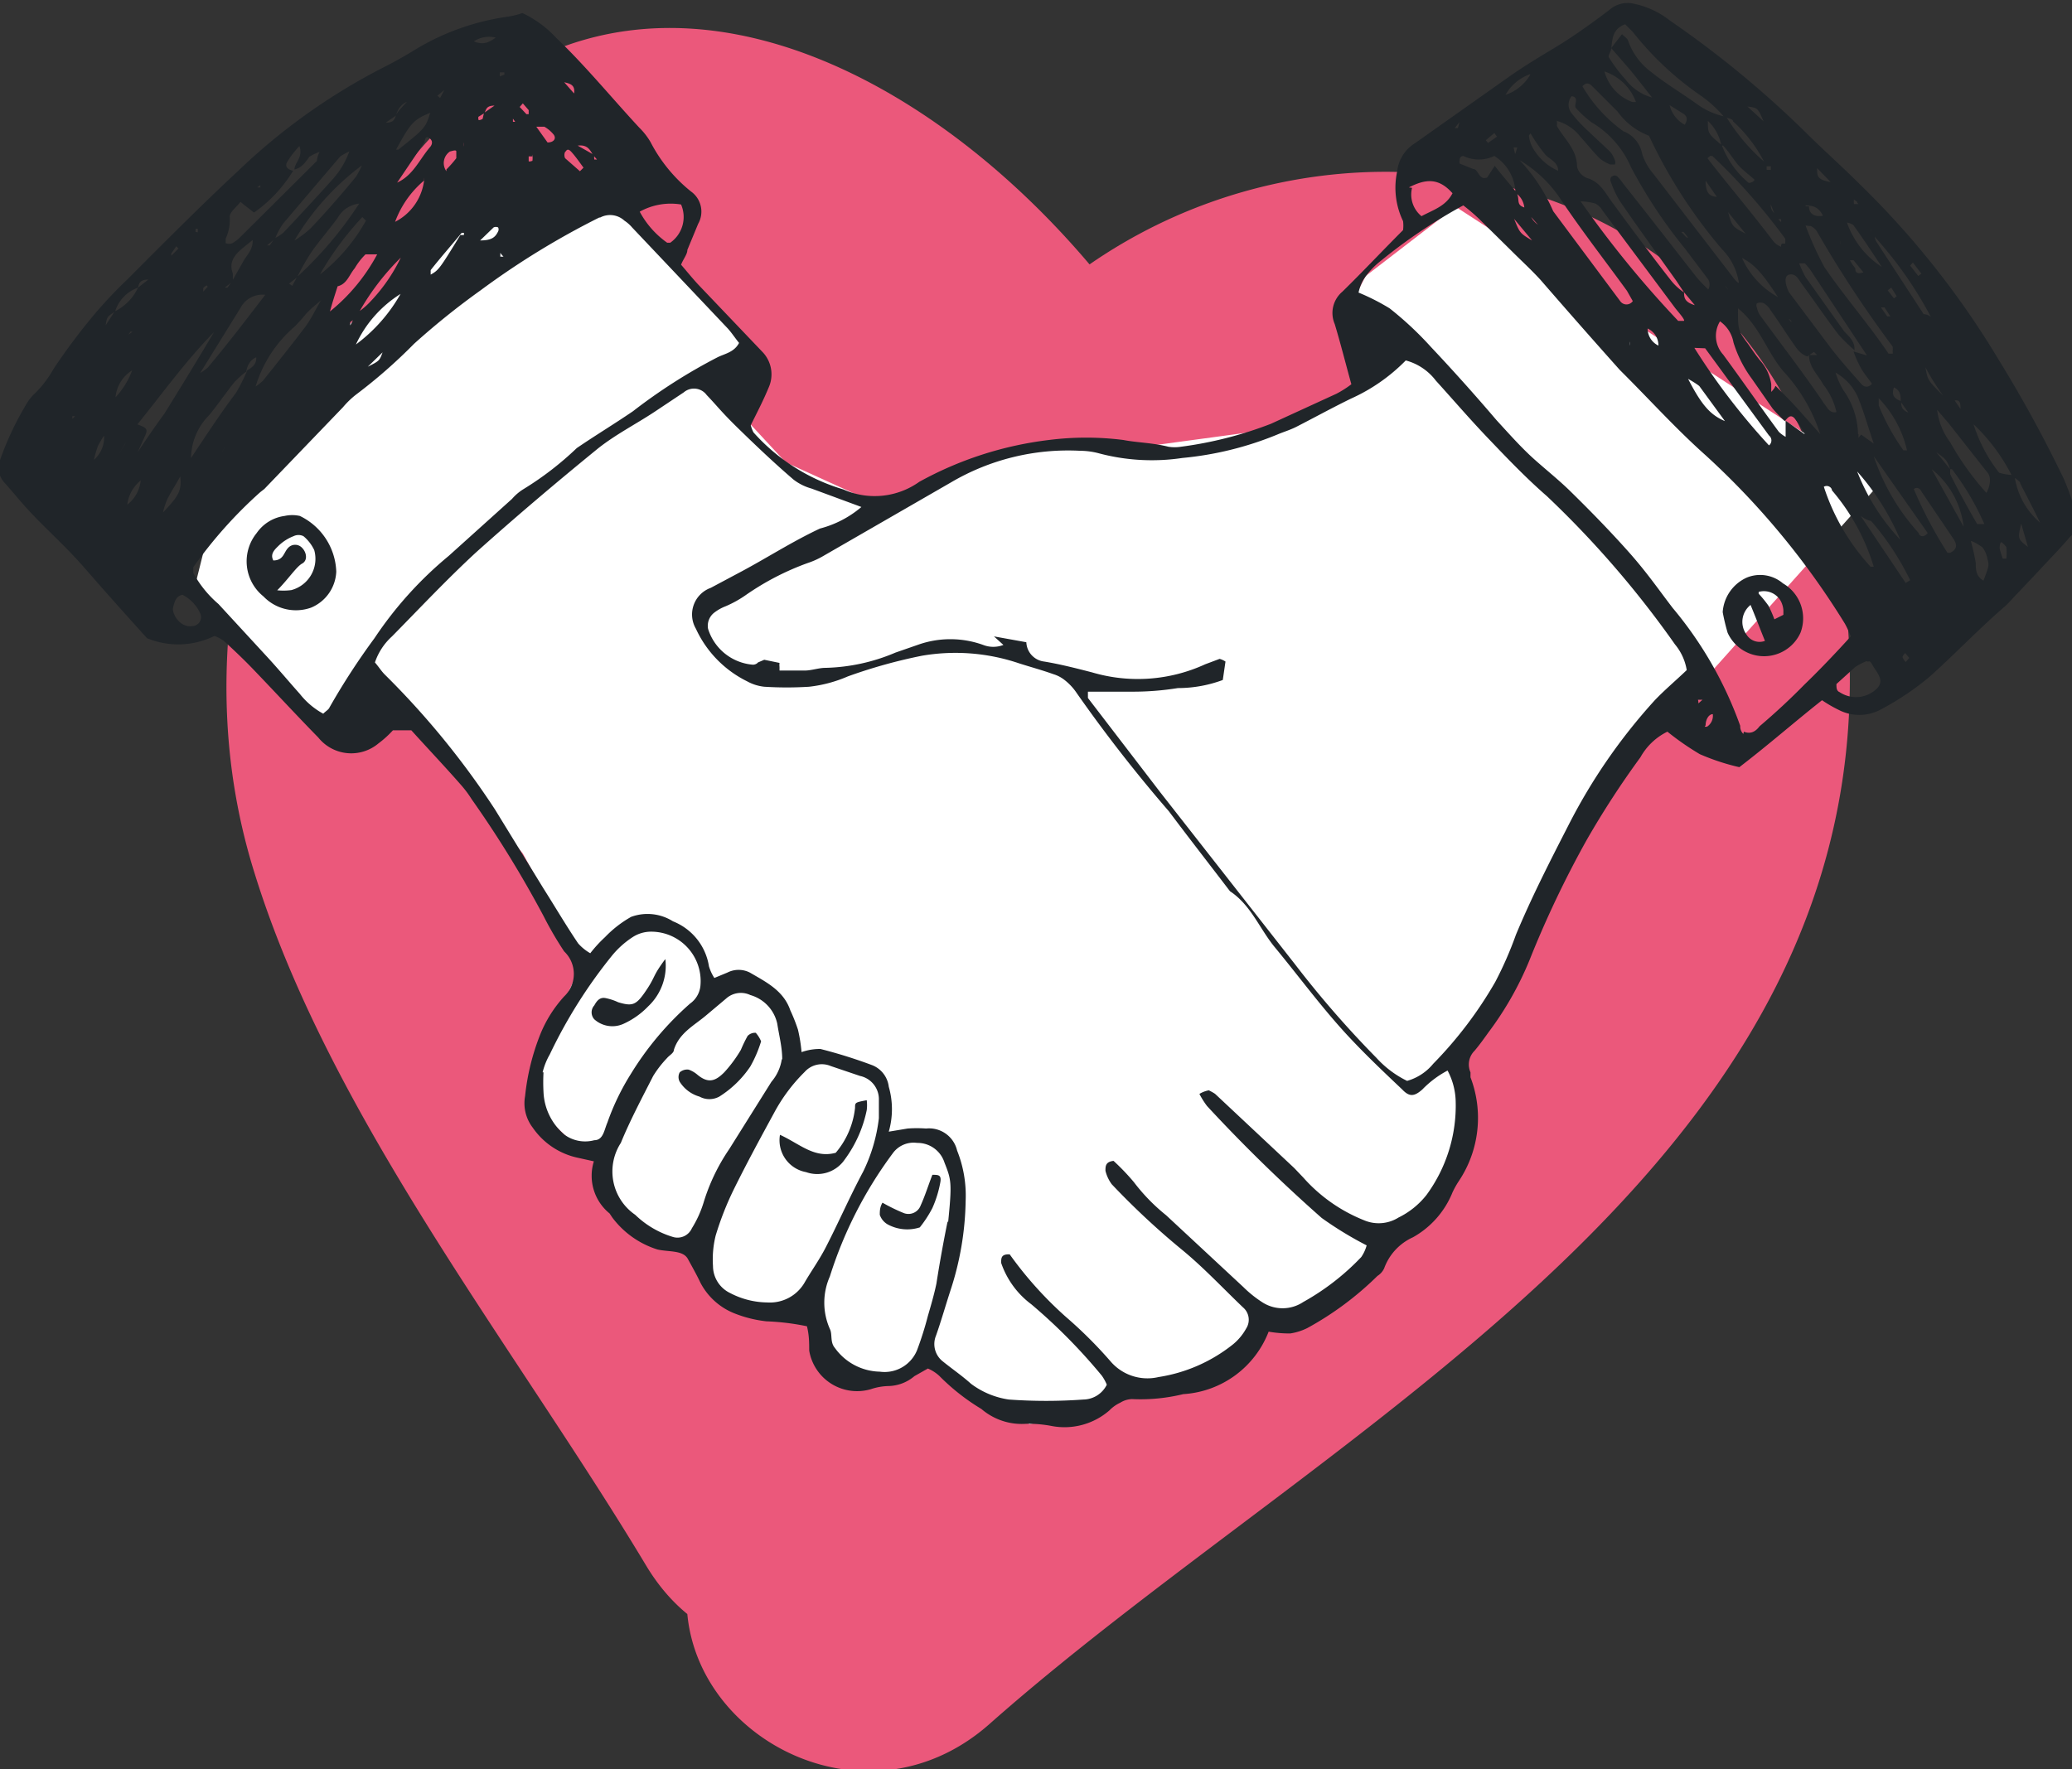 <svg id="Layer_1" data-name="Layer 1" xmlns="http://www.w3.org/2000/svg" viewBox="0 0 46.09 39.37"><rect x="0" y="0" width="46.09" height="39.37" fill="#333333" stroke="none"/><defs><style>.cls-1{fill:#eb587b;}.cls-2{fill:#fff;}.cls-3{fill:#202529;}</style></defs><path class="cls-1" d="M295.63,431.66c-2.49-4.16-7.15-9.53-8.2-14.32-.3-1.39.31-6.89,1.93-7.57,2.53-1.08,4.74,3.85,5.45,5.47,1.15,2.65,5.58,2.5,6.79,0,1.88-3.91,6.82-3.7,6.09,1.35-.39,2.73-2.23,5.2-4.12,7.09-3.77,3.79-8.66,6.36-12.67,9.91l6.17,4.76,13.27-23.42c2.29-4-2.85-7.58-6.17-4.76-5.72,4.85-9.6,11.15-13.33,17.57l7.32,2c-.29-6.11-.71-12.16-2.37-18.07a4,4,0,0,0-7.58,0,43.79,43.79,0,0,0-1.63,11.09l7.73-1a38.21,38.21,0,0,0-3.25-10c-1.6-3.41-7.8-1.86-7.32,2a7.56,7.56,0,0,0,2.13,5c3.34,3.81,8.89-1.77,5.56-5.56l-.83-.94,1.15,2.78-.15-1.24-7.32,2a31.66,31.66,0,0,1,2.45,8.13c.77,4.48,7.63,3.24,7.72-1.05a35.12,35.12,0,0,1,1.34-9h-7.58a71,71,0,0,1,2.09,16c.18,3.8,5.3,5.47,7.33,2,3.41-5.87,6.86-11.53,12.1-16L303.55,411l-13.27,23.42c-2.26,4,2.88,7.69,6.18,4.77,7.83-6.93,20.61-12.78,19-25.38-1.43-11.29-16-12.16-20.67-2.5h6.79c-3.47-7.93-14-15-19.39-4.76-2.24,4.25-3.55,9-2.08,13.7,1.68,5.43,5.8,10.56,8.71,15.41,2.6,4.34,9.4.39,6.79-4Z" transform="translate(-274.45 -400.83)"/><path class="cls-2" d="M306.83,405.43l0,0-2,1.54-.37.71.34,1.66-2.34,1.08-2.81.38-1.18-.21-.95.17-1.19.31-2.2,1.05-2.2-1-1.38-1.49.67-.95-2.81-3.12a5.88,5.88,0,0,0-2.57-.51c-.78.24-6.13,5.32-6.2,5.49s-.84,3.28-.84,3.28l3.15,3.39,1.42-.64,2.71,3.25,1.32,2.43-1.05,2.24.17,1.12.74.71.71.06-.1.92.88,1,1.29.27.2.84,1.52.82.68-.24.27,1.08.95.41.71.07.71-.37.37.16,1.9,1.18,1.42-.3.65-.33,1.45-.17,1.39-.85.34-.71.74.07,1.56-1.19.44-.68,1.25-.91.61-2-.3-1.15.88-1.28,1.29-2.88,1.72-2.64,1.76-1.76,3.73-4.17Z" transform="translate(-274.45 -400.83)"/><path class="cls-3" d="M302.67,430.46a2.18,2.18,0,0,1-1.9,1.39,4,4,0,0,1-1.14.11.52.52,0,0,0-.26.08.81.81,0,0,0-.24.17,1.52,1.52,0,0,1-1.28.35,2.75,2.75,0,0,0-.57-.05,1.38,1.38,0,0,1-1-.33,4.79,4.79,0,0,1-.94-.74.89.89,0,0,0-.25-.16l-.3.17a.92.92,0,0,1-.58.22,1.34,1.34,0,0,0-.39.07,1.08,1.08,0,0,1-1.37-.86c0-.17,0-.34-.05-.54a5.4,5.4,0,0,0-.9-.11,2.72,2.72,0,0,1-.72-.18,1.46,1.46,0,0,1-.75-.68c-.08-.17-.17-.33-.28-.53s-.44-.15-.68-.21a2,2,0,0,1-1-.71l-.06-.09a1.08,1.08,0,0,1-.35-1.16l-.36-.08a1.63,1.63,0,0,1-1-.67.89.89,0,0,1-.17-.7,5.16,5.16,0,0,1,.34-1.38A2.82,2.82,0,0,1,287,423a.69.69,0,0,0,0-1,7.75,7.75,0,0,1-.46-.79c-.48-.9-1-1.75-1.6-2.6a2.43,2.43,0,0,0-.24-.32c-.35-.4-.72-.79-1.1-1.21l-.41,0a2.31,2.31,0,0,1-.32.29.94.94,0,0,1-1.34-.13c-.48-.49-.95-1-1.43-1.5-.21-.22-.43-.43-.66-.64a.75.75,0,0,0-.22-.12,1.82,1.82,0,0,1-1.5.05c-.45-.5-.9-1-1.36-1.53s-.84-.85-1.24-1.28c-.2-.21-.38-.44-.57-.65a.49.49,0,0,1-.09-.53,6.72,6.72,0,0,1,.59-1.24,1,1,0,0,1,.18-.22,2.41,2.41,0,0,0,.41-.54,13.82,13.82,0,0,1,.93-1.24,10,10,0,0,1,.71-.75c.81-.81,1.62-1.63,2.46-2.41a13.6,13.6,0,0,1,3.22-2.3c.24-.12.47-.25.7-.39a5.42,5.42,0,0,1,2.09-.75,1.67,1.67,0,0,0,.32-.08,2.43,2.43,0,0,1,.75.55c.65.62,1.22,1.32,1.85,2a1.54,1.54,0,0,1,.25.32,3.43,3.43,0,0,0,.9,1.1.55.55,0,0,1,.16.72l-.24.58c0,.1-.09.2-.14.33.13.15.25.3.38.44l1.42,1.49a.72.72,0,0,1,.15.8c-.12.29-.26.56-.4.84a.76.76,0,0,0,.06.16,4.33,4.33,0,0,0,2,1.27,1.71,1.71,0,0,0,1.69-.17,7.92,7.92,0,0,1,2.88-.93,6.59,6.59,0,0,1,1.66,0c.31.06.64.06,1,.15a.88.88,0,0,0,.28,0,8.64,8.64,0,0,0,2-.51l1.46-.67a2.3,2.3,0,0,0,.33-.21c-.13-.47-.24-.91-.37-1.34a.62.62,0,0,1,.17-.72c.45-.44.88-.9,1.35-1.37a.79.79,0,0,0,0-.2,1.71,1.71,0,0,1-.13-1.11.84.84,0,0,1,.39-.62l2.15-1.52c.32-.22.65-.42,1-.63s.8-.53,1.18-.82a.61.61,0,0,1,.53-.14,1.93,1.93,0,0,1,.82.38,22.45,22.45,0,0,1,3,2.47c.39.39.81.76,1.2,1.15a19.2,19.2,0,0,1,3.1,3.91,28.89,28.89,0,0,1,1.46,2.67,5.22,5.22,0,0,1,.29.87.43.43,0,0,1-.15.41c-.21.25-.44.48-.66.72l-.51.54c-.1.1-.18.2-.28.29-.58.5-1.11,1.06-1.68,1.57a6.28,6.28,0,0,1-1.09.73,1,1,0,0,1-.94,0,2.77,2.77,0,0,1-.36-.21c-.62.49-1.2,1-1.84,1.49a5,5,0,0,1-.88-.29,6.14,6.14,0,0,1-.72-.5,1.38,1.38,0,0,0-.6.57,19.75,19.75,0,0,0-1.19,1.83,22.81,22.81,0,0,0-1.28,2.69,7.25,7.25,0,0,1-.91,1.6c-.1.14-.2.28-.31.41a.43.43,0,0,0-.09.48s0,.08,0,.11a2.53,2.53,0,0,1-.26,2.31,2,2,0,0,0-.14.25,2,2,0,0,1-.88,1,1.21,1.21,0,0,0-.64.69.4.4,0,0,1-.15.17,7,7,0,0,1-1.56,1.16,1.29,1.29,0,0,1-.38.12A2.73,2.73,0,0,1,302.67,430.46Zm-25.39-19.22.14-.21c.23-.35.47-.7.69-1,.37-.6.74-1.2,1.1-1.81-.63.64-1.15,1.37-1.71,2.06l-.13.23-.15.21-.13.22-.15.32,0,.05,0-.05.15-.32.14-.23.14-.21.13-.23c.22.08.24.11.18.25s-.17.37-.25.56l-.14.22,0,0s0,0,0,0Zm.33,1.44,0,0a0,0,0,0,0,0,0l.05-.06,0,0Zm-1.49-2.59,0,0,0,0-.06,0,0,.06Zm3.28.78.13-.22,0-.07,0,.08-.14.22s0,0,0,0,0,0,0,0Zm-4-.39a1.43,1.43,0,0,1,.14-.2l0,0,0,0c0,.07-.09.14-.14.21l0,0v0Zm2.13-1.62-.14.21a.79.79,0,0,0-.37.6,1.78,1.78,0,0,0,.37-.6c0-.08.09-.15.13-.22l.05,0a0,0,0,0,0,0,0Zm1.22.58-.05,0a.06.06,0,0,0,0,0l.05-.07.13-.23a.91.91,0,0,0,.19-.13c.44-.52.85-1.06,1.28-1.62a.55.55,0,0,0-.55.29l-.91,1.47Zm36.94-4.17-.09,0,.09,0a.38.38,0,0,0,0,.1s0,0,.07,0,0,0,0-.05Zm-32.16-2.19a.44.44,0,0,0-.27.32l-.23.16c.19,0,.2-.09.23-.17s.17-.21.26-.32l0,0Zm.83-.27-.18.15.06.05.11-.21.05,0a.06.06,0,0,0,0,0Zm22.59.69-.14.18.07,0,.06-.23.06,0Zm-29.73,4.84.18-.13-.05,0-.12.19,0,0Zm8-5,.23-.16c-.2,0-.18.1-.23.17l-.13.08s0,0,0,.05.08,0,.09,0S285.2,403.39,285.22,403.34ZM314,405.69a.27.27,0,0,0,.07.08l0,0s0-.05,0-.06a.23.23,0,0,0-.1,0l-.13-.33C313.83,405.57,314,405.6,314,405.69Zm2.74,4.07c0,.09,0,.19.16.25l-.17-.24c0-.13,0-.25-.15-.32C316.51,409.64,316.61,409.71,316.75,409.76Zm-29.07-5.48a.34.34,0,0,0,0,.1l.06,0a.06.06,0,0,0,0,0l-.07-.08c-.08-.1-.11-.26-.36-.23Zm23.75,4.27s0,.07,0,.11l0,0s0-.06,0-.08l-.08-.06a.41.41,0,0,0-.24-.38A.42.42,0,0,0,311.43,408.55Zm-3.06-3.06a.45.45,0,0,0-.2-.37,1,1,0,0,0-.47-.82.79.79,0,0,1-.69,0s-.07,0-.08.07,0,.09,0,.1l.3.12c.12,0,.12.26.31.19l.17-.26c.16.21.31.38.45.55s0,.3.19.37.08.21.32.39Zm6.23,5v.06s0,0,0,0l0-.08a3.78,3.78,0,0,0-.22-.33c-.1-.11-.16,0-.22.06a3.57,3.57,0,0,1-.27-.28l-.46-.66a2.69,2.69,0,0,1-.41-.81.73.73,0,0,0-.3-.47.62.62,0,0,0,.07.74c.42.57.82,1.15,1.24,1.72a.73.73,0,0,0,.15.11c0-.14,0-.25,0-.36Zm-29.1-8.82a.62.62,0,0,0-.5.08c.24.1.36,0,.5-.09h.05l0,0Zm29.12,3.75,0,0h0l.08,0c0,.18.13.24.31.21C314.89,405.41,314.75,405.41,314.62,405.4Zm-32,3.58c.28-.14.28-.14.35-.33l-.35.34,0,0ZM277,407.76a1.11,1.11,0,0,0,.52-.53l.23-.18c-.19,0-.21.09-.23.18a.82.82,0,0,0-.51.53c-.18.12-.18.12-.21.31Zm.28,4.3a.78.78,0,0,0,.3-.54.82.82,0,0,0-.3.55l-.05.07Zm34.7-8.42s0,.07,0,.11l0,0-.07-.12c.06-.09.1-.18,0-.26l-.32-.2A.67.67,0,0,0,312,403.64Zm-33.92,8.61c.38-.4.43-.5.4-.82-.11.2-.21.35-.29.51a1.7,1.7,0,0,0-.1.32l0,.08Zm34.68-8.18a1,1,0,0,0-.3-.55c0,.28,0,.28.31.54a2,2,0,0,0,.6.84s.09,0,.13-.07l0,0,0,0h0c-.11-.1-.23-.19-.33-.29S312.92,404.22,312.78,404.07Zm-29.45.82c.35-.16.49-.51.72-.78,0,0,.11-.11,0-.2s-.1.06-.13.1l-.6.89,0,0,0,0Zm-3.68,2.2.25-.44c.07-.14.22-.25.21-.48l-.21.17c-.18.15-.33.31-.23.58,0,.05,0,.11,0,.17l-.18.14.06,0Zm4.27-2.24a2.18,2.18,0,0,0-.67,1l-.05,0a0,0,0,0,1,0,0l.05-.07a1.2,1.2,0,0,0,.68-1l0,0a.06.06,0,0,1,0,0Zm29.87-.34a.38.38,0,0,0,0,.1l.09,0s0-.06,0-.08l-.1,0a3.15,3.15,0,0,0-.74-1c0-.06-.13-.07-.2-.1a2.73,2.73,0,0,0-.5-.46,6.92,6.92,0,0,1-1.53-1.43l-.17-.17c-.29.11-.28.33-.31.54,0,.06-.08.16-.05.2a3.5,3.5,0,0,0,.37.49,1.11,1.11,0,0,0,.59.4c-.2-.25-.35-.45-.51-.64l-.4-.46.24-.31c.06.06.11.09.13.13a1.48,1.48,0,0,0,.53.72c.31.25.65.45,1,.7a1.63,1.63,0,0,0,.66.29A4.23,4.23,0,0,0,313.79,404.51Zm4.08,6.76c-.08-.21-.08-.21-.31-.38l.31.38s0,.08,0,.11q.28.56.6,1.11l.16,0A5.86,5.86,0,0,0,317.87,411.27Zm-36.24-4.35a4,4,0,0,0,1-1.18l-.08-.08a6.84,6.84,0,0,0-.94,1.27l0,0a.06.06,0,0,0,0,0Zm.77,1.58a3.6,3.6,0,0,0,1-1.13,2.64,2.64,0,0,0-1,1.14l0,.09Zm0-.69a1.54,1.54,0,0,0,.31-.25,3.79,3.79,0,0,0,.76-1.14l0,0s0,0,0,0l0,.08a5.43,5.43,0,0,0-1.06,1.4l-.13.1s0,.05,0,.07,0,0,0,0A1,1,0,0,0,282.35,407.81Zm36.9,3.59a1.67,1.67,0,0,0,.57,1.06s0,0,0,0c-.14-.29-.29-.58-.44-.87,0-.05-.07-.08-.11-.12l-.05,0a4.15,4.15,0,0,0-.88-1.2,3.39,3.39,0,0,0,.57,1.08A1.33,1.33,0,0,0,319.25,411.4Zm-3.47-.91,0,.08.06-.07.28.2c-.14-.41-.23-.74-.36-1.05a1.19,1.19,0,0,0-.49-.53,1.75,1.75,0,0,0,.18.4A1.74,1.74,0,0,1,315.78,410.49Zm.28-4.48a.36.36,0,0,0,0-.1s0,0,0,0,0,.05,0,.07a.22.22,0,0,0,.07.06.48.48,0,0,0,.05.17l1.05,1.61s.09,0,.16.06A8.65,8.65,0,0,0,316.06,406Zm-35.05.16a2.33,2.33,0,0,0,.35-.27c.35-.37.69-.76,1-1.14a2.12,2.12,0,0,0,.13-.25,5.69,5.69,0,0,0-1.5,1.67l0,0a.06.06,0,0,0,0,0Zm.77,1.59a4.14,4.14,0,0,0,1.05-1.27c-.1,0-.21,0-.26,0a1.5,1.5,0,0,0-.24.31c-.12.14-.17.35-.38.4l0,0h0v0c-.06.19-.12.37-.17.56l-.05.08Zm-1.85,1.33a1.8,1.8,0,0,0-.29.26c-.19.24-.36.49-.55.72a1.37,1.37,0,0,0-.4,1l0,0,0-.05c.32-.48.66-1,1-1.45a3.89,3.89,0,0,0,.25-.5c.1-.06.21-.13.2-.29C280,408.84,279.94,409,279.93,409.09Zm1.12-2.1a8.43,8.43,0,0,0,1.38-1.63.63.63,0,0,0-.48.32c-.19.26-.41.51-.59.77a4.88,4.88,0,0,0-.31.55l-.18.14.07.05Zm-.94,2.45a1.24,1.24,0,0,0,.18-.14c.32-.4.64-.8.95-1.21.13-.18.23-.39.34-.58l0-.09,0,.09c-.11.1-.23.19-.33.3a3.58,3.58,0,0,1-.26.29,2.83,2.83,0,0,0-.87,1.35l0,.08Zm.44-3.31a.88.88,0,0,0,.19-.12c.37-.39.73-.78,1.09-1.18a1.88,1.88,0,0,0,.38-.63,1.31,1.31,0,0,0-.2.11c-.42.49-.85,1-1.26,1.48a1.48,1.48,0,0,0-.19.35l-.18.15.06,0Zm38.08,5.66s0,0,0,0,.17-.3,0-.47l-.85-1.08-.25-.29a1.49,1.49,0,0,0,.29.72A6.16,6.16,0,0,0,318.63,411.79ZM281,404.6c0-.15.2-.27.11-.52a2.07,2.07,0,0,0-.27.35c-.06.1,0,.17.13.2a3.1,3.1,0,0,1-.87.93c-.11-.09-.2-.15-.3-.24-.1.13-.24.23-.24.33a1,1,0,0,1-.09.49s0,.09,0,.1a.2.2,0,0,0,.15,0,.79.79,0,0,0,.18-.14l1.7-1.69s0-.09.06-.2a1,1,0,0,0-.23.11C281.24,404.45,281.15,404.57,281,404.6Zm33.65,4.16c-.18-.06-.26-.22-.36-.36s-.29-.44-.45-.66a.46.46,0,0,0-.15-.16.19.19,0,0,0-.16,0,.1.1,0,0,0,0,.09.52.52,0,0,0,.06.16c.48.66,1,1.33,1.45,2,.06.07.11.2.26.17a1.5,1.5,0,0,0-.29-.61c-.12-.22-.32-.39-.32-.66l.1,0s.06,0,.08,0l-.07-.07Zm1.06-.13a4,4,0,0,1-.36-.35c-.29-.38-.56-.78-.84-1.16-.06-.09-.12-.21-.26-.18s-.07.28,0,.4l.93,1.24c.21.27.44.53.67.79.06.07.15.1.24,0-.08-.12-.18-.23-.25-.36a2.32,2.32,0,0,1-.16-.36l.3.09-1.27-1.92-.11-.13-.05,0-.08,0a2.75,2.75,0,0,0,.14.3l.86,1.21C315.58,408.32,315.72,408.43,315.7,408.63Zm-1.76.79c.17.17.35.35.51.53s.32.36.48.54a3.79,3.79,0,0,0-.83-1.41c-.36-.43-.52-1-1-1.39,0,.49,0,.49.23.8.09.13.17.25.27.37a1,1,0,0,1,.24.52c0,.06,0,.17,0,.17S313.93,409.47,313.94,409.42Zm-5.82-5.1a1.72,1.72,0,0,0,.07-.21s0,0,0,0l-.08,0a1.46,1.46,0,0,0,.05.2,3.88,3.88,0,0,1,.83,1.22l1.49,2a.17.17,0,0,0,.28,0l-.13-.23c-.48-.66-1-1.33-1.45-2A2.82,2.82,0,0,0,308.12,404.32Zm3.78,3c0,.12,0,.23.24.3l-.25-.3-.16-.24c-.42-.59-.85-1.18-1.26-1.78a2.15,2.15,0,0,1-.21-.46s0-.08.05-.09a.09.09,0,0,1,.1,0,1.15,1.15,0,0,1,.14.17c.55.69,1.09,1.39,1.63,2.08a3.31,3.31,0,0,0,.26.27.23.23,0,0,0,0-.22l-.52-.69a10.93,10.93,0,0,1-1.2-1.81,2.14,2.14,0,0,0-.88-1,2.5,2.5,0,0,1-.34-.31c-.07-.07.09-.24-.1-.27a.3.3,0,0,0,0,.38,3.09,3.09,0,0,0,.35.38l.5.47a.59.59,0,0,1,.11.19.12.12,0,0,1,0,.1s-.08,0-.1,0a.8.8,0,0,1-.24-.14c-.15-.15-.28-.32-.42-.47a1,1,0,0,0-.53-.36.36.36,0,0,1,0,.11c.16.29.45.52.45.91a.36.36,0,0,0,.22.25c.31.09.42.36.59.58.42.57.84,1.14,1.28,1.7A1.28,1.28,0,0,0,311.9,407.33Zm-24.13-1.65a17.79,17.79,0,0,0-2.64,1.62,16.75,16.75,0,0,0-1.48,1.19,11.59,11.59,0,0,1-1.29,1.13,1.92,1.92,0,0,0-.29.28l-1.75,1.82-.09.07a9.89,9.89,0,0,0-1.49,1.67s0,.07,0,.13a2.46,2.46,0,0,0,.56.69l1.05,1.14c.26.28.51.58.76.86a1.69,1.69,0,0,0,.52.44c.06-.06.12-.09.14-.14a15.51,15.51,0,0,1,1-1.54,8.45,8.45,0,0,1,1.65-1.83l1.41-1.27a1.09,1.09,0,0,1,.26-.22,7,7,0,0,0,1.18-.91c.41-.28.84-.54,1.25-.82a12.24,12.24,0,0,1,1.88-1.2c.16-.08.37-.11.48-.32-.09-.11-.16-.22-.25-.32l-2.13-2.25a.8.8,0,0,0-.17-.15.47.47,0,0,0-.54-.07Zm3.67,9.84.34.07a.36.36,0,0,0,0,.09s0,0,0,.08l.56,0c.15,0,.31-.06.46-.06a4.21,4.21,0,0,0,1.56-.34l.49-.17a2.15,2.15,0,0,1,1.46,0,.62.62,0,0,0,.45,0l-.21-.19.72.13a.45.45,0,0,0,.4.43c.36.06.71.15,1.06.24a3.59,3.59,0,0,0,2.52-.18l.32-.12a.45.45,0,0,1,.13.06l-.06.41a2.87,2.87,0,0,1-1,.18,6.24,6.24,0,0,1-1,.08l-1,0c0,.07,0,.12,0,.14l1.61,2.1,3,3.83a22.47,22.47,0,0,0,1.81,2.08,2.25,2.25,0,0,0,.68.51,1.16,1.16,0,0,0,.58-.38,9,9,0,0,0,1.38-1.82,8.15,8.15,0,0,0,.46-1.05c.35-.84.76-1.64,1.17-2.44a12.64,12.64,0,0,1,1.92-2.78c.22-.23.47-.44.71-.67a1.19,1.19,0,0,0-.26-.57,21.86,21.86,0,0,0-2.85-3.3c-.46-.4-.89-.85-1.31-1.29s-.77-.85-1.16-1.28a1.24,1.24,0,0,0-.67-.45,4,4,0,0,1-1.22.85c-.41.2-.81.42-1.22.63-.14.07-.28.11-.42.17a7.33,7.33,0,0,1-2.11.52,4.58,4.58,0,0,1-1.88-.11,1.68,1.68,0,0,0-.4-.05,5.13,5.13,0,0,0-2.86.7l-2.88,1.66a1.83,1.83,0,0,1-.32.14,5.94,5.94,0,0,0-1.37.71,2.46,2.46,0,0,1-.45.25,1,1,0,0,0-.25.14.37.37,0,0,0-.14.36,1.14,1.14,0,0,0,1,.8s.07,0,.11-.05Zm2.16-3.4-1.11-.41a1.16,1.16,0,0,1-.4-.2c-.42-.36-.82-.74-1.22-1.13s-.47-.5-.71-.75a.35.35,0,0,0-.51-.06L289,410c-.41.27-.86.5-1.25.81-.92.75-1.83,1.52-2.71,2.31-.65.6-1.25,1.24-1.87,1.87a1.37,1.37,0,0,0-.38.58c.08.09.14.19.22.27a18.26,18.26,0,0,1,2.45,3l1.08,1.76c.26.41.5.82.77,1.22a1.06,1.06,0,0,0,.27.22,2.94,2.94,0,0,1,.33-.36,2.51,2.51,0,0,1,.58-.45,1.06,1.06,0,0,1,.93.1,1.29,1.29,0,0,1,.8,1,1,1,0,0,0,.12.26l.29-.12a.55.55,0,0,1,.5,0c.36.21.75.4.9.84a3.83,3.83,0,0,1,.17.43,3.49,3.49,0,0,1,.08.5,1.22,1.22,0,0,1,.42-.07,11,11,0,0,1,1.15.36.59.59,0,0,1,.37.48,1.81,1.81,0,0,1,0,1l.42-.07a2.82,2.82,0,0,1,.41,0,.64.64,0,0,1,.69.49,2.7,2.7,0,0,1,.19,1.12,6.69,6.69,0,0,1-.34,2c-.11.34-.21.69-.32,1a.49.49,0,0,0,.15.57c.21.17.43.32.63.5a1.84,1.84,0,0,0,.84.35,11.5,11.5,0,0,0,1.66,0,.59.59,0,0,0,.52-.33,1,1,0,0,0-.11-.2,12.42,12.42,0,0,0-1.57-1.59,1.92,1.92,0,0,1-.67-.92c0-.1,0-.18.14-.19l.05,0a8.36,8.36,0,0,0,1.26,1.4,9.74,9.74,0,0,1,1,1,1.08,1.08,0,0,0,1.05.33,3.51,3.51,0,0,0,1.66-.73,1.21,1.21,0,0,0,.29-.35.36.36,0,0,0-.07-.47c-.44-.42-.86-.87-1.33-1.26a17.09,17.09,0,0,1-1.59-1.48.83.83,0,0,1-.14-.3c0-.1,0-.2.18-.22a5,5,0,0,1,.45.47,4.2,4.2,0,0,0,.72.74l1.72,1.6a2.58,2.58,0,0,0,.41.33.83.83,0,0,0,.92,0,5.41,5.41,0,0,0,1.29-1,.85.85,0,0,0,.12-.26,7.94,7.94,0,0,1-1-.61,35.22,35.22,0,0,1-2.55-2.49,1.85,1.85,0,0,1-.17-.27.62.62,0,0,1,.21-.08s.1.05.14.08l1.76,1.65.2.21a3.57,3.57,0,0,0,1.35.95.83.83,0,0,0,.77-.06,1.8,1.8,0,0,0,.62-.5,3.36,3.36,0,0,0,.65-2.1,1.53,1.53,0,0,0-.18-.67,2.22,2.22,0,0,0-.56.42c-.18.16-.29.17-.45,0-.38-.36-.75-.71-1.11-1.09-.62-.65-1.15-1.38-1.72-2.07-.34-.41-.53-.94-1-1.25-.45-.59-.91-1.18-1.36-1.78a32.53,32.53,0,0,1-2.05-2.63,1.24,1.24,0,0,0-.27-.29.75.75,0,0,0-.25-.13c-.25-.09-.51-.16-.76-.24a4.41,4.41,0,0,0-2.16-.17,11.51,11.51,0,0,0-1.65.46,3,3,0,0,1-.86.23,7.85,7.85,0,0,1-1,0,1,1,0,0,1-.38-.12,2.44,2.44,0,0,1-1.14-1.17.63.63,0,0,1,.33-.91l.6-.32c.61-.32,1.19-.7,1.83-1A2.32,2.32,0,0,0,293.6,412.12Zm19.63,5c.15.06.26,0,.35-.12q.53-.45,1-.93c.27-.26.54-.54.8-.82l.23-.25a2.51,2.51,0,0,0-.13-.28,17.45,17.45,0,0,0-3.1-3.75c-.64-.57-1.22-1.21-1.83-1.82l-.08-.08c-.59-.66-1.17-1.32-1.76-2-.21-.23-.43-.43-.65-.65l-.73-.72a4.38,4.38,0,0,0-.34-.29,11.93,11.93,0,0,0-1.83,1.23,1.73,1.73,0,0,0-.39.42,1,1,0,0,0-.11.29,4.91,4.91,0,0,1,.69.35,7.49,7.49,0,0,1,.92.86c.5.53,1,1.09,1.46,1.63.23.25.46.51.71.75s.61.52.9.8c.45.44.89.89,1.31,1.36s.67.84,1,1.27a8.54,8.54,0,0,1,1.5,2.62A.23.23,0,0,0,313.23,417.16ZM294,425.71c0-.09,0-.24,0-.4a.53.53,0,0,0-.42-.54l-.65-.22a.51.51,0,0,0-.58.13,3.79,3.79,0,0,0-.68.91c-.31.57-.62,1.14-.91,1.73a6.81,6.81,0,0,0-.39,1,2.19,2.19,0,0,0-.06.68.67.67,0,0,0,.38.6,1.82,1.82,0,0,0,.83.21.89.89,0,0,0,.82-.43c.15-.26.33-.51.47-.78.29-.56.54-1.14.84-1.7A3.67,3.67,0,0,0,294,425.71Zm-2.15-1.31c0-.27-.07-.53-.11-.79a.85.85,0,0,0-.6-.64.49.49,0,0,0-.54.08l-.44.37c-.27.23-.6.39-.72.77,0,.07-.1.12-.15.18a2.38,2.38,0,0,0-.31.4c-.25.49-.52,1-.72,1.49a1.17,1.17,0,0,0,.32,1.6l0,0a2.06,2.06,0,0,0,.83.49.35.35,0,0,0,.43-.19,2.44,2.44,0,0,0,.26-.57,4.35,4.35,0,0,1,.57-1.19l.94-1.5A1,1,0,0,0,291.84,424.4Zm3.69,3.63c.09-.89.07-.95-.08-1.33a.63.63,0,0,0-.61-.44.57.57,0,0,0-.54.23,9.23,9.23,0,0,0-1.4,2.74,1.44,1.44,0,0,0,0,1.17c.06.12,0,.29.11.42a1.26,1.26,0,0,0,1,.53.78.78,0,0,0,.83-.48,7.41,7.41,0,0,0,.24-.76c.07-.24.14-.48.19-.72C295.36,428.87,295.46,428.34,295.53,428Zm-9-3.34a4,4,0,0,0,0,.44,1.31,1.31,0,0,0,.47.95.78.78,0,0,0,.66.12c.2,0,.22-.23.29-.39a5.37,5.37,0,0,1,.52-1.08,6.84,6.84,0,0,1,1.32-1.57.55.55,0,0,0,.23-.39,1.1,1.1,0,0,0-1.09-1.21.75.75,0,0,0-.43.13,2,2,0,0,0-.46.42,11,11,0,0,0-1.37,2.18A1.53,1.53,0,0,0,286.52,424.69Zm26.59-17.57a1.35,1.35,0,0,0-.38-.75,11.19,11.19,0,0,1-1.62-2.52,1.52,1.52,0,0,1-.7-.54l-.56-.56c-.05-.05-.12-.11-.22,0a3.24,3.24,0,0,0,.91,1,.67.67,0,0,1,.42.51,1.31,1.31,0,0,0,.25.44L313,407A.68.68,0,0,0,313.11,407.12Zm-3.52-1.81a23.21,23.21,0,0,0,2.17,2.66s.06,0,.12,0-.12-.2-.19-.29l-1.61-2.16a.41.41,0,0,0-.16-.16A1.26,1.26,0,0,0,309.59,405.31Zm5,.53a7.25,7.25,0,0,0,.42.93c.45.66,1,1.29,1.43,1.93h.09a.09.09,0,0,0,0-.05.41.41,0,0,0,0-.11,25.87,25.87,0,0,1-1.69-2.57.35.35,0,0,0-.13-.11S314.62,405.85,314.54,405.84Zm-25.25.39a.7.7,0,0,0,.24-.85,1.42,1.42,0,0,0-.92.16A2,2,0,0,0,289.29,406.23Zm22.78,2.34a14.78,14.78,0,0,0,1.66,2.17.14.14,0,0,0,0-.22l-1.42-1.94Zm3.16,7.48c0,.08,0,.15.07.18a.66.66,0,0,0,.83-.08c.18-.18,0-.35-.09-.51s-.08-.06-.14-.1a1.46,1.46,0,0,0-.25.13Zm-1.14-9.8a.41.41,0,0,0,0-.11,13.51,13.51,0,0,0-1.62-1.84l-.05,0s0,0-.06.05c.48.62,1,1.23,1.46,1.84a.4.4,0,0,0,.18.13S314.06,406.27,314.09,406.25Zm-8.3-1.24a.62.62,0,0,0,.21.63c.26-.14.54-.22.69-.51C306.45,404.78,306.16,404.81,305.79,405Zm10.27,8.43a4.7,4.7,0,0,0-.93-1.7c0-.06-.09-.13-.18-.08A4.82,4.82,0,0,0,316.06,413.44Zm0-2.46a4.77,4.77,0,0,0,1,1.71c0,.05.1.13.2,0Zm1.7,2.15c.18-.09.14-.2.08-.3l-.71-1.05s-.06-.15-.18-.07A9.47,9.47,0,0,0,317.77,413.13Zm-39.27.93c-.19,0-.23.16-.26.29s.15.46.44.41a.2.2,0,0,0,.16-.29A.86.86,0,0,0,278.5,414.06Zm37.16-2.85a4.72,4.72,0,0,0,1,1.63A5.5,5.5,0,0,0,315.66,411.21Zm1.12,2.59.1-.06a6,6,0,0,0-.87-1.32s-.08,0-.23-.11Zm-6-10.7a1.12,1.12,0,0,0-.7-.68A1,1,0,0,0,310.76,403.1Zm7.29,9.45a1.93,1.93,0,0,0-.71-1.28Zm-33.36-6.49,0-.05s0,0-.05,0c-.23.28-.47.55-.69.83,0,0,0,.07,0,.1C284.21,406.84,284.23,406.81,284.69,406.06Zm32.1,4.79a2.45,2.45,0,0,0-.63-1.16c0,.06,0,.13,0,.16A4.85,4.85,0,0,0,316.79,410.85ZM312,409.26c.3.58.49.8.82.94l-.57-.78S312.18,409.36,312,409.26Zm6.29,3.61a4.56,4.56,0,0,1,.11.49c0,.14,0,.29.17.39.12-.31.13-.34.09-.48a.6.6,0,0,0-.11-.26A1.22,1.22,0,0,0,318.31,412.87ZM314,407.44c-.36-.55-.53-.73-.8-.87A1.85,1.85,0,0,0,314,407.44Zm-30.69-3.28c.59-.47.61-.49.71-.82C283.65,403.49,283.58,403.57,283.26,404.16Zm25.22-.39s-.07.06-.07.08a.72.72,0,0,0,.08.26,1.21,1.21,0,0,0,.57.52c0-.21-.22-.26-.31-.39A3.59,3.59,0,0,1,308.48,403.77Zm7,2a1.94,1.94,0,0,0,.78,1c-.23-.35-.43-.65-.64-.94A.56.56,0,0,0,315.53,405.78Zm-28.18-1.13.08-.08c-.09-.12-.17-.24-.27-.35s-.12,0-.14,0a.17.17,0,0,0,0,.14Zm21.14-2.16a1,1,0,0,0-.55.46A1,1,0,0,0,308.49,402.49Zm10.92,10c-.08.34-.08.34.15.52ZM286.63,404c.13,0,.2-.08.14-.17a.74.74,0,0,0-.21-.18s-.08,0-.18,0Zm21.5,1.7c.13.32.13.32.4.48Zm-23,.48c.27,0,.34-.08.4-.2a.1.1,0,0,0,0-.09.12.12,0,0,0-.1,0Zm-8.33,4.29a2.61,2.61,0,0,0-.17.28,2.25,2.25,0,0,0-.09.31A.65.65,0,0,0,276.76,410.48ZM317.28,409c.05.29.05.29.39.63C317.51,409.4,317.41,409.25,317.28,409Zm-4.39-3.45c.09.32.09.32.39.48Zm-28.51-.95a2.46,2.46,0,0,0,.22-.25s0-.1,0-.15-.12,0-.14,0A.31.31,0,0,0,284.38,404.64Zm29.3-1.07c-.13-.3-.13-.3-.36-.33Zm2,3.09-.08,0a1.13,1.13,0,0,0,.12.18c0,.05,0,.15.18.09ZM312.37,417h.05a.29.29,0,0,0,.13-.28l0,0c-.09,0-.16.12-.16.25A.08.08,0,0,0,312.37,417ZM317,406.67l-.06.07.18.23.07-.05Zm2.08,6.59a1.6,1.6,0,0,0,0-.26s-.06-.07-.1-.1-.05.09-.05.13A1.89,1.89,0,0,0,319,413.26Zm-33-10.13-.07.08.15.16h.05s0-.07,0-.09Zm26.31,1.72c0,.28.09.35.25.36ZM287,402.66l.22.25C287.25,402.72,287.13,402.69,287,402.66Zm27.87,1.91c0,.18,0,.26.3.31ZM312,406.12a1.13,1.13,0,0,0-.1-.13l-.05,0,.11.12Zm-4.25-2.25-.06-.08-.19.16.05.06Zm8.62,3.8-.08,0,.14.2.07,0Zm.55,7.8-.09-.11s-.06.06-.06.09a.34.34,0,0,0,.07.11Zm-38.66-9,0,.05.16-.16-.05-.05Zm39.8,3.46c0-.11,0-.21-.13-.19Zm-1.54-2.7-.08.06.14.18.06-.05Zm-4.24,3.26a.23.23,0,0,1,0,0l.06,0a.07.07,0,0,0,0,0Zm-26.61-8,0-.05s-.07,0-.1,0a.22.22,0,0,0,0,.09Zm-6.62,4.69a.24.24,0,0,0-.08.06s0,.05,0,.08l.1-.11Zm33.27,9.22v0s-.07,0-.09,0,0,0,0,.08ZM314.3,408s0-.05-.06-.07l0,0,.06.07Zm-29.54-4h0a.36.36,0,0,0,0,.09h0Zm1.53.31s-.08,0-.08,0,0,.07,0,.1.07,0,.08,0S286.3,404.3,286.29,404.27Zm-.71,2.18h0s0,0,0,.05h.07S285.58,406.47,285.58,406.45Zm-6.73-.49,0-.08h-.05l0,.07ZM317.08,408l-.08,0s0,0,0,0l.07,0Zm-4.53-2.29,0,0,0,.05,0,0S312.55,405.73,312.55,405.72Zm-1.84,2.81a.29.29,0,0,0,0-.09h0s0,.06,0,.09Zm7.18,5.75v0s0,0,0,0,0,0,0,.05Zm-5-7a.27.27,0,0,0-.07-.08l0,0,.07.08Zm2.5-1a.25.25,0,0,0,0-.08l0,0,0,.07ZM312,401.89l0,0,0,0,.05,0Zm-2.8.83a.08.08,0,0,0,0,0s0,0,0,0l0,0Zm-21.93,2.5,0,0h0s0,0,0,.06ZM276,411.53l0,0,0,0,0,.06Zm10.52-9.13v0h.06s0,0,0,0Zm-.93,1.67,0,0-.05,0s0,0,0,0S285.52,404.06,285.54,404.07Zm.27-.6,0,.07h.05Zm30.93,4.84v-.05h0ZM280.17,405l0,0,.07,0s0,0,0-.05Zm2.66-2.25h0v0Zm24.82,2.44v0h.06s0,0,0,0ZM305.18,408l0,0,.06,0Zm-19.59-4.29v0h.07s0,0,0,0Zm33.26,6.48v0l0,0Zm-.69-1.49v0l0,0ZM315.67,412v0l0,0Zm-29.24-6.77-.05,0,0,0Zm-5.38,3.7h0v0Zm-.43-1.85h0v0Zm24.07.92h0v0Zm1.62-3.58,0,0v0Zm9.58,9.74v.05l0,0Zm-.06.59v0l0,0Zm2.22-1.39h0v-.05Z" transform="translate(-274.45 -400.83)"/><path class="cls-3" d="M281.93,413.55a.91.91,0,0,1-.56.8,1,1,0,0,1-1.06-.25,1,1,0,0,1-.15-1.41.9.9,0,0,1,.62-.38.78.78,0,0,1,.34,0A1.43,1.43,0,0,1,281.93,413.55Zm-1.35.41a1.35,1.35,0,0,0,.35,0,.72.72,0,0,0,.51-.89.9.9,0,0,0-.24-.31.25.25,0,0,0-.22,0,1,1,0,0,0-.33.21c-.08.08-.2.18-.12.33.23,0,.23-.18.33-.28a.21.21,0,0,1,.31,0c.1.1.13.28,0,.35S280.84,413.75,280.58,414Z" transform="translate(-274.45 -400.83)"/><path class="cls-3" d="M312.77,414.45a.91.91,0,0,1,.54-.77.78.78,0,0,1,.8.13.9.9,0,0,1,.39,1.1.89.89,0,0,1-1.62,0A4.56,4.56,0,0,1,312.77,414.45Zm.62-.16a.48.48,0,0,0-.09.66.34.34,0,0,0,.41.14C313.6,414.82,313.51,414.58,313.39,414.29Zm.18-.25a2.61,2.61,0,0,1,.22.27,3,3,0,0,1,.13.3l.2-.1s0-.07,0-.1a.51.51,0,0,0-.06-.21A.43.43,0,0,0,313.57,414Z" transform="translate(-274.45 -400.83)"/><path class="cls-3" d="M291.8,426.08c.44.2.76.53,1.24.4a1.85,1.85,0,0,0,.43-1c0-.12,0-.12.26-.17a.9.9,0,0,1,0,.22,2.8,2.8,0,0,1-.49,1.1.74.74,0,0,1-.86.28A.72.72,0,0,1,291.8,426.08Z" transform="translate(-274.45 -400.83)"/><path class="cls-3" d="M291.38,424a2.78,2.78,0,0,1-.24.56,2.32,2.32,0,0,1-.69.67.46.46,0,0,1-.44,0,.77.77,0,0,1-.44-.33.22.22,0,0,1,0-.21.25.25,0,0,1,.2-.06.62.62,0,0,1,.19.11c.25.21.41.14.6-.05a2.94,2.94,0,0,0,.37-.5,3,3,0,0,1,.15-.31.23.23,0,0,1,.18-.07S291.33,423.88,291.38,424Z" transform="translate(-274.45 -400.83)"/><path class="cls-3" d="M294.91,428.14a.91.91,0,0,1-.72-.07.39.39,0,0,1-.17-.21c0-.08,0-.17.06-.27a4,4,0,0,0,.47.23.29.29,0,0,0,.38-.17c.1-.22.17-.45.26-.68.13,0,.2,0,.18.15a2.51,2.51,0,0,1-.18.59A2.62,2.62,0,0,1,294.91,428.14Z" transform="translate(-274.45 -400.83)"/><path class="cls-3" d="M289.25,422.17a1.24,1.24,0,0,1-.38,1.05,1.78,1.78,0,0,1-.55.39.6.6,0,0,1-.65-.1.23.23,0,0,1,0-.31c.06-.11.13-.19.26-.16a1.22,1.22,0,0,1,.27.09c.3.09.39.07.58-.2s.19-.33.29-.5A3,3,0,0,1,289.25,422.17Z" transform="translate(-274.45 -400.83)"/></svg>